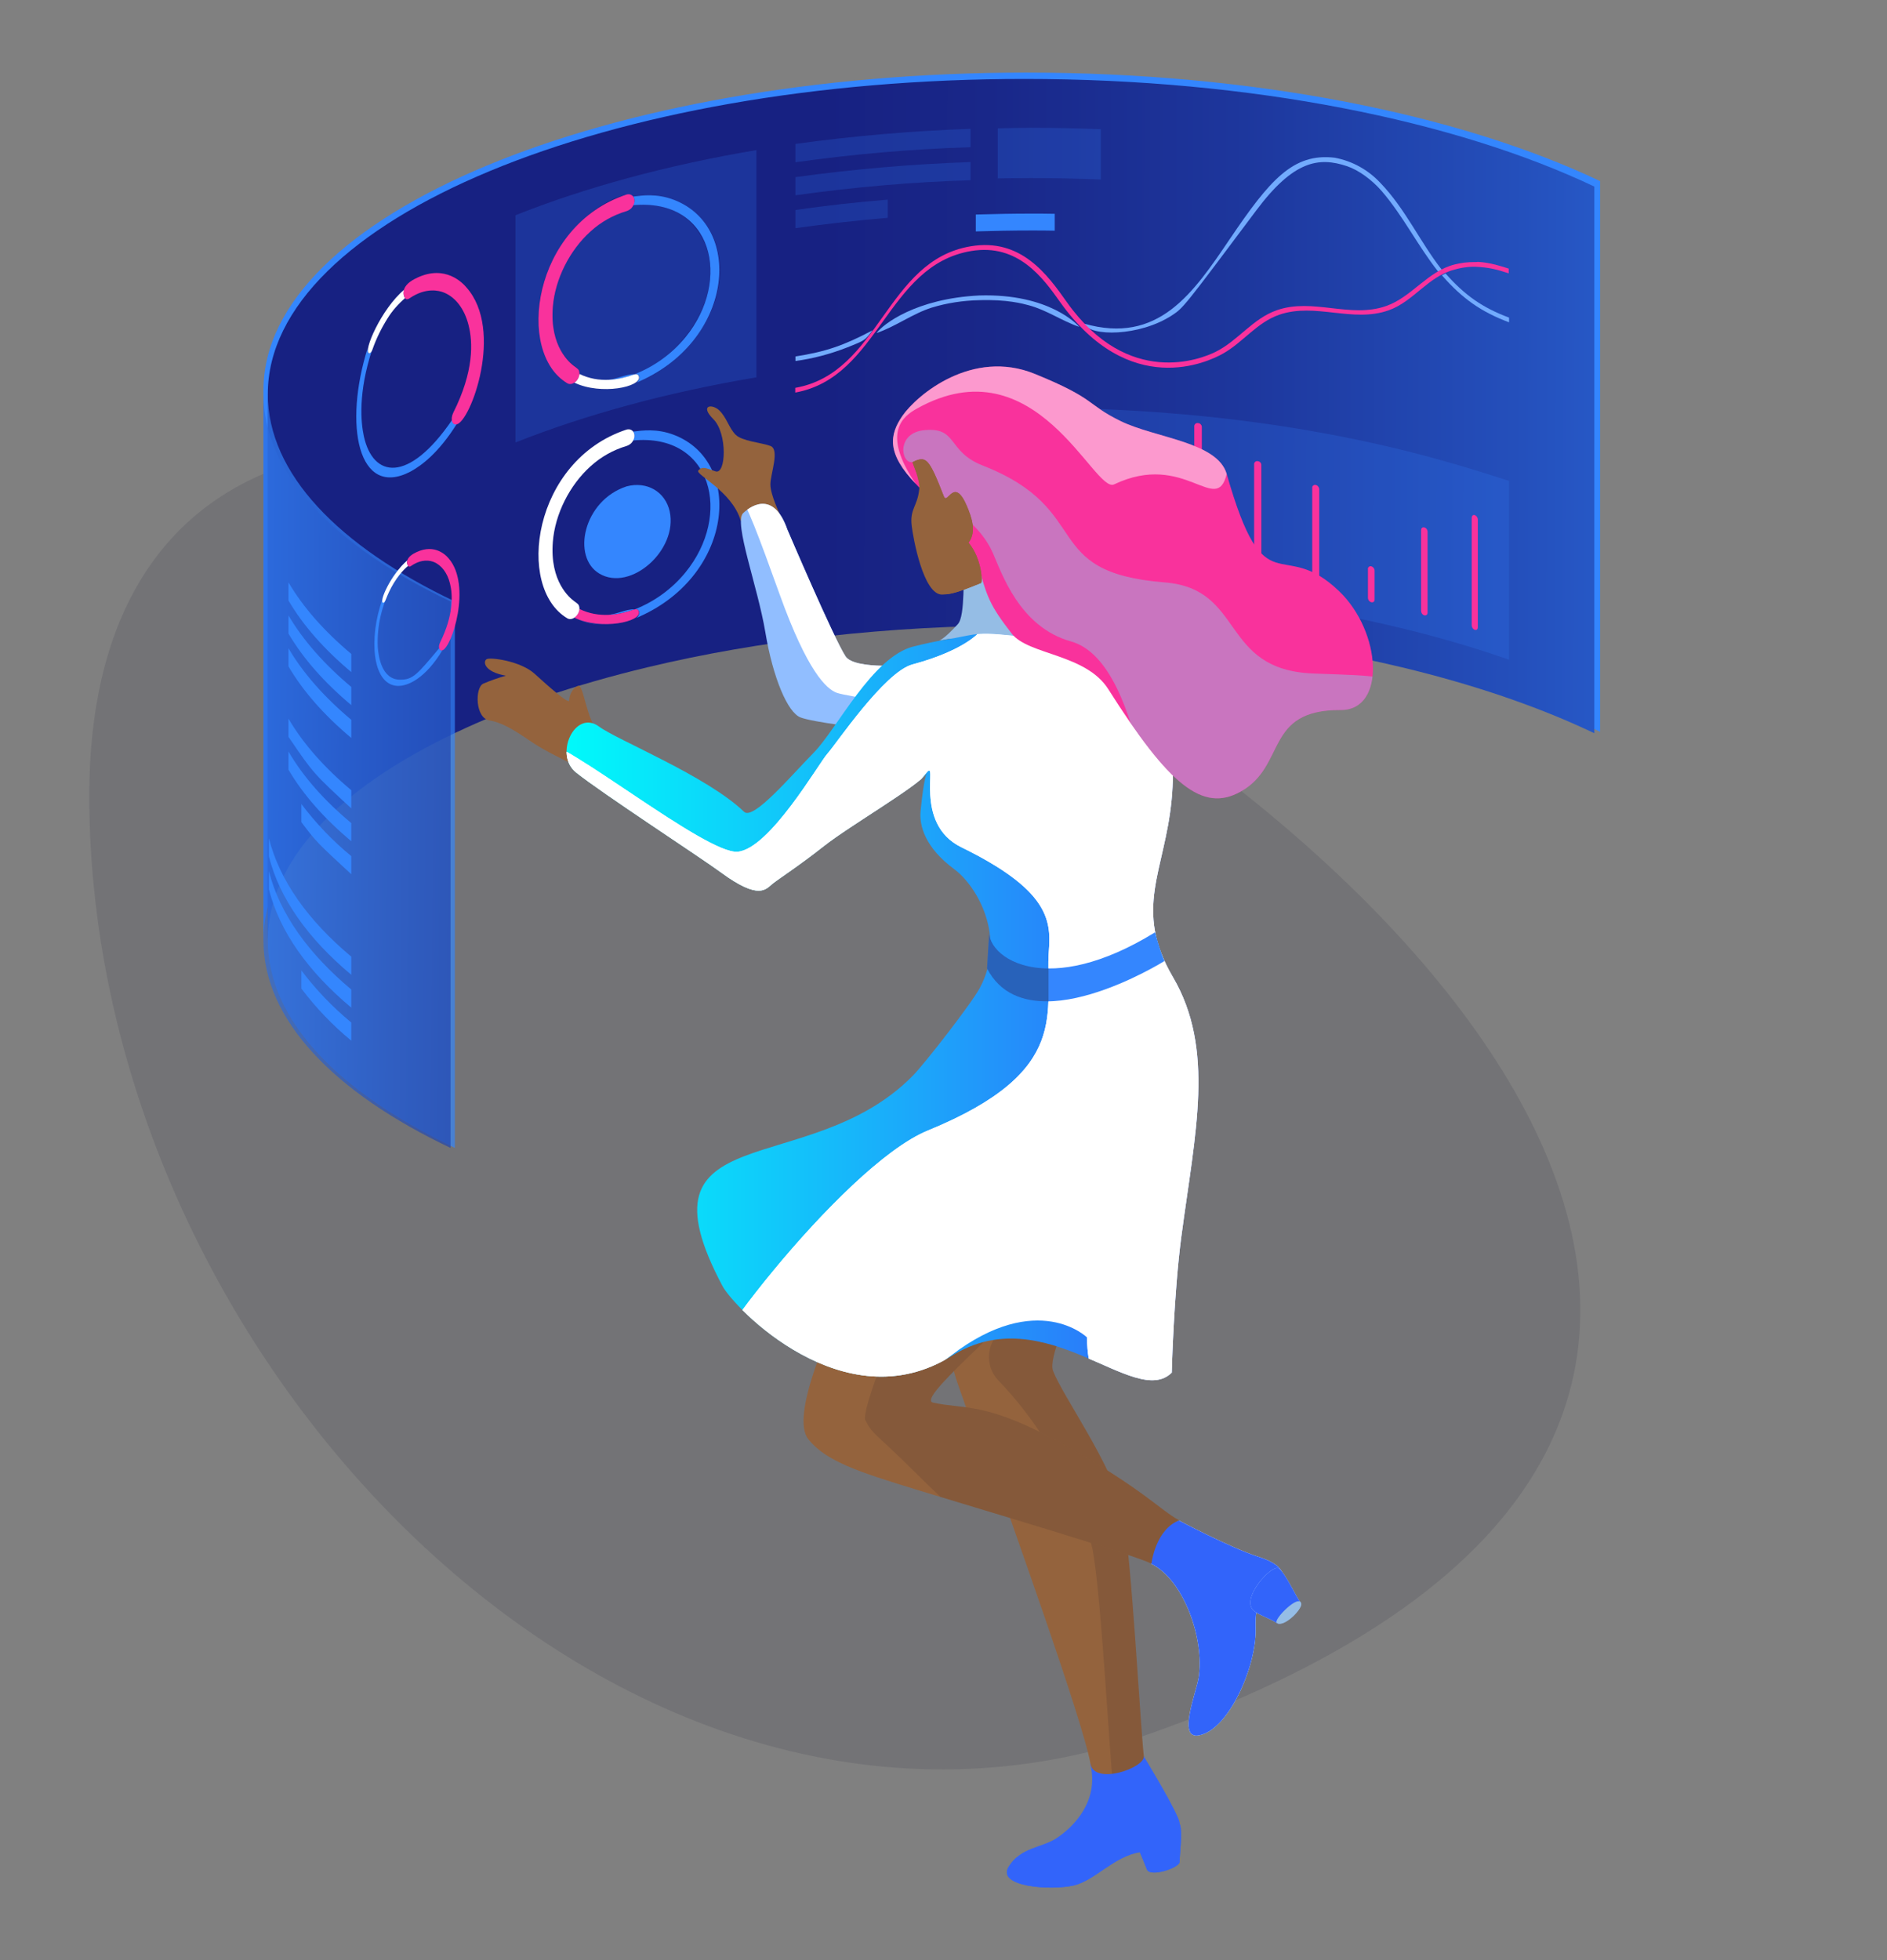 <?xml version="1.0" encoding="utf-8"?>
<!-- Generator: Adobe Illustrator 25.4.1, SVG Export Plug-In . SVG Version: 6.00 Build 0)  -->
<svg version="1.1" id="Layer_1" xmlns="http://www.w3.org/2000/svg" xmlns:xlink="http://www.w3.org/1999/xlink" x="0px" y="0px"
	 viewBox="0 0 1040 1080" style="enable-background:new 0 0 1040 1080;" xml:space="preserve">
<rect x="0" y="0" width="1040" height="1080" fill="#808080" stroke="none"/>
<style type="text/css">
	.st0{opacity:0.1;fill:#00001E;enable-background:new    ;}
	.st1{fill:none;}
	.st2{fill:#3486FE;}
	.st3{fill:url(#SVGID_1_);}
	.st4{opacity:0.67;fill:#3486FE;enable-background:new    ;}
	.st5{opacity:0.67;fill:url(#SVGID_00000021104512962847441340000017793286958901176755_);enable-background:new    ;}
	.st6{clip-path:url(#SVGID_00000065056286786716397260000009827107405128440225_);}
	.st7{opacity:0.2;fill:#3486FE;enable-background:new    ;}
	.st8{fill:#F9329C;}
	.st9{fill:#FFFFFF;}
	.st10{fill:#72ABFE;}
	.st11{clip-path:url(#SVGID_00000022537026879087416930000004494310245421324219_);}
	.st12{fill:#94633D;}
	.st13{fill:#3264FA;}
	.st14{clip-path:url(#SVGID_00000085943155694748577690000017424773975081441680_);}
	.st15{clip-path:url(#SVGID_00000165210764186490253710000013443046688840743589_);}
	.st16{fill:#F7FBFF;}
	.st17{clip-path:url(#SVGID_00000179628238964252347420000018309507443327949440_);}
	.st18{fill:#95BDE5;}
	.st19{opacity:0.1;clip-path:url(#SVGID_00000150068656167036092320000014526891451144921015_);enable-background:new    ;}
	.st20{fill:#00001E;}
	.st21{fill:#91BEFF;}
	.st22{clip-path:url(#SVGID_00000042697729481502955890000003007996713346617487_);}
	.st23{clip-path:url(#SVGID_00000016786833073503342810000015788872861999934896_);}
	.st24{fill:url(#SVGID_00000079485997013276580690000016843810750920154010_);}
	.st25{clip-path:url(#SVGID_00000182486181352043080410000012161936104630501774_);}
	.st26{fill:#172182;}
	.st27{clip-path:url(#SVGID_00000040553739674758059780000009049151461619304364_);}
	.st28{opacity:0.48;fill:#95BDE5;enable-background:new    ;}
	.st29{opacity:0.5;fill:#FFFFFF;enable-background:new    ;}
	.st30{clip-path:url(#SVGID_00000083057289320295111550000007422699710652212142_);}
	.st31{fill:#C2DBFF;}
	.st32{opacity:0.3;fill:#0D0E1D;enable-background:new    ;}
</style>
<g>
	<g id="Layer_1_00000018200843334361033670000001474470970726536093_">
		<path class="st0" d="M504.5,323.9C191.5,174.2,49.2,253.7,49.2,438.3c0,315.6,299.2,618.3,585.6,516.6
			C1094.9,791.4,789.7,460.4,504.5,323.9z"/>
		<path class="st1" d="M250.6,331.4L250.6,331.4z"/>
		<path class="st2" d="M565.5,40c-232.1,0-420.3,78.3-420.3,175v303.3c0-44.1,39.2-84.4,103.9-115.1c30.4-14.5,66.5-26.9,106.8-36.5
			c61.7-14.8,133.3-23.3,209.6-23.3s147.9,8.5,209.6,23.3c39.5,9.5,75,21.6,105.1,35.7l1.7,0.8V99.8l0,0
			C804.8,63.2,691.7,40,565.5,40z M249.1,330.1L249.1,330.1z"/>
		
			<linearGradient id="SVGID_1_" gradientUnits="userSpaceOnUse" x1="454.03" y1="800.859" x2="1098.44" y2="799.159" gradientTransform="matrix(1 0 0 -1 0 1082)">
			<stop  offset="0" style="stop-color:#172182"/>
			<stop  offset="0.14" style="stop-color:#192789"/>
			<stop  offset="0.35" style="stop-color:#1D369C"/>
			<stop  offset="0.59" style="stop-color:#244FBB"/>
			<stop  offset="0.87" style="stop-color:#2E72E6"/>
			<stop  offset="1" style="stop-color:#3486FE"/>
		</linearGradient>
		<path class="st3" d="M564.7,43.5c-230.4,0-417.1,77.7-417.1,173.6v301.1c0-43.8,38.9-83.8,103.1-114.3c30.2-14.4,66-26.6,106-36.2
			c61.2-14.7,132.2-23.1,208-23.1s146.8,8.4,208,23.1c39.2,9.4,74.4,21.4,104.3,35.5l1.7,0.8V102.8l0,0
			C802.2,66.5,689.9,43.5,564.7,43.5z M250.7,331.4L250.7,331.4z"/>
		<path class="st4" d="M147.6,217.1v301.1c0,43.8,38.9,83.7,103.1,114.3V331.4l0,0C186.5,300.9,147.6,260.9,147.6,217.1z"/>
		
			<linearGradient id="SVGID_00000171701306970139084020000001412051368052834739_" gradientUnits="userSpaceOnUse" x1="389.9" y1="655.516" x2="94.83" y2="658.066" gradientTransform="matrix(1 0 0 -1 0 1082)">
			<stop  offset="0" style="stop-color:#172182"/>
			<stop  offset="0.14" style="stop-color:#192789"/>
			<stop  offset="0.35" style="stop-color:#1D369C"/>
			<stop  offset="0.59" style="stop-color:#244FBB"/>
			<stop  offset="0.87" style="stop-color:#2E72E6"/>
			<stop  offset="1" style="stop-color:#3486FE"/>
		</linearGradient>
		<path style="opacity:0.67;fill:url(#SVGID_00000171701306970139084020000001412051368052834739_);enable-background:new    ;" d="
			M145.2,217.1v301.1c0,43.8,38.9,83.7,103.1,114.3V331.4l0,0C184.1,300.9,145.2,260.9,145.2,217.1z"/>
		<g>
			<g>
				<g>
					<defs>
						<path id="SVGID_00000150072473588997787910000008444608415404886957_" d="M145.6,237.4c0-102.3,189.2-185.3,422.6-185.3
							s422.6,82.9,422.6,185.3v300.4c0-102.3-189.2-185.2-422.6-185.2s-422.6,82.9-422.6,185.2V237.4z"/>
					</defs>
					<clipPath id="SVGID_00000121994063132319587680000004380143301429011076_">
						<use xlink:href="#SVGID_00000150072473588997787910000008444608415404886957_"  style="overflow:visible;"/>
					</clipPath>
					<g style="clip-path:url(#SVGID_00000121994063132319587680000004380143301429011076_);">
						<path class="st7" d="M318,202.7c1,0.8,1.5,2,1.4,3.3c33.9,16.6,82.5-31,70.2-68.9c-1.5-4.7-10.6-27.8-40.8-23.8
							c-0.7,1.3-2,2.3-3.5,2.8c-25.6,8.4-34.9,30.1-37.8,39C305.1,162.8,298.6,189.1,318,202.7z"/>
						<path class="st7" d="M284.1,243.8c38.5-15.3,83.4-27.6,132.8-35.9V82.7c-49.4,8.3-94.3,20.6-132.8,35.9V243.8z M307.4,138.4
							c13.5-23.3,37.7-34.4,41.6-30.1c43.3-5.9,63.3,40.2,33.9,78.3c-15.4,19.9-43.8,35.1-66.3,24.1c-0.4,0.3-0.8,0.5-1.2,0.6
							C306.8,213.6,283.3,180,307.4,138.4z"/>
						<path class="st7" d="M549.9,70.7v27.6c6.1-0.1,12.2-0.2,18.3-0.2c13,0,25.8,0.3,38.5,0.8V71.2c-12.7-0.5-25.5-0.8-38.5-0.8
							C562.1,70.5,556,70.5,549.9,70.7z"/>
						<path class="st2" d="M537.8,118.2v9.3c10-0.3,20.2-0.5,30.4-0.5c4.4,0,8.7,0,13.1,0.1v-9.3c-4.3-0.1-8.7-0.1-13.1-0.1
							C558,117.7,547.9,117.9,537.8,118.2z"/>
						<path class="st7" d="M544.8,224.8v98.6c7.7-0.2,15.5-0.3,23.4-0.3c99.6,0,191.2,15.1,263.5,40.4V265l0,0
							C791.7,252,698,221.8,544.8,224.8z M628.5,311.9c-0.1,1.1-1.1,1.9-2.2,1.8l0,0c-1.1,0-2.1-1-2.2-2.1v-72.5
							c0.2-2.2,3-2.2,4-0.8c0.2,0.3,0.3,0.7,0.4,1.1L628.5,311.9z M662.4,314.8c0,1-0.9,1.8-1.8,1.7c-0.1,0-0.1,0-0.2,0
							c-1.1-0.1-2.1-1-2.1-2.2v-79.6c0.4-2.6,3.3-1.8,4-0.5c0.1,0.3,0.2,0.7,0.2,1L662.4,314.8z M695.3,318.9c0,0.9-0.8,1.7-1.7,1.7
							c-0.1,0-0.2,0-0.3,0l0,0c-1.1-0.2-1.9-1.1-2-2.2v-62.6c0.2-2.2,2.5-1.9,3.5-0.9c0.4,0.4,0.6,0.9,0.6,1.5L695.3,318.9z
							 M727,324.1c0,0.9-0.6,1.6-1.5,1.6c-0.1,0-0.3,0-0.4,0c-1.1-0.2-2-1.2-2-2.3v-54.6c0.2-2.2,2.4-1.9,3.3-0.8
							c0.4,0.4,0.6,0.9,0.6,1.5L727,324.1z M757.5,330.3c0.1,0.8-0.6,1.5-1.4,1.6c-0.2,0-0.3,0-0.5,0c-1.1-0.3-1.8-1.3-1.9-2.4
							v-15.9c0.1-1.8,2-2,3.1-0.8c0.4,0.5,0.7,1,0.7,1.7V330.3z M786.7,337.5c-0.2,1.7-1.4,1.6-1.8,1.5c-1.1-0.3-1.8-1.3-1.8-2.4
							v-44.5c0.2-2.2,2.2-1.7,3-0.6c0.3,0.4,0.5,1,0.5,1.5L786.7,337.5z M814.5,345.8c-0.2,1.9-1.6,1.4-1.7,1.4l0,0
							c-1-0.4-1.7-1.4-1.7-2.5v-59.4c0.2-2,1.8-1.7,2.7-0.8c0.5,0.5,0.7,1.2,0.8,1.9V345.8z"/>
						<path class="st2" d="M338.4,343.6l0.4,0L338.4,343.6z"/>
						<path class="st2" d="M316.6,340.4c6.6,3.3,13.2,4.3,21.8,3.2C329.8,344.6,323.3,343.6,316.6,340.4z"/>
						<polygon class="st2" points="316.5,340.4 316.6,340.4 316.5,340.4 						"/>
						<path class="st2" d="M371.4,239.6c-9.4-3.6-17.5-2.4-22.4-1.8c0.6,1.1,1.1,2.5-0.1,4.9c43.7-4.2,54.8,41.1,28.8,72.8
							c-7.4,9-16.9,15.9-27.7,20.2h0.4c2.5,0.1,2.2,2.8,1.1,4.1c-0.4,0.4-0.8,0.7-1.3,0.9C404.2,318.4,410.5,254.5,371.4,239.6z"/>
						<path class="st2" d="M349.9,335.7c-5.4-0.1-10.2,3-15.6,3.1C339.7,338.7,344.9,337.6,349.9,335.7z"/>
						<path class="st2" d="M350,340.7L350,340.7z"/>
						<path class="st2" d="M350,340.7c-1.7,0.6-3,1-4.7,1.5C346.9,341.7,348.3,341.3,350,340.7z"/>
						<path class="st8" d="M349.3,335.9c-7.7,2.8-19.1,5-30-0.4c-0.2,1.9-1.2,3.7-2.8,4.8c14.6,7.1,37.4,2.4,35.6-3.4
							C352,336.4,351.4,335.2,349.3,335.9z"/>
						<path class="st9" d="M345.3,236.7L345.3,236.7c-51.8,17.1-61.2,87.1-32.6,104c3.1,1.8,7.5-2.7,6.5-6.6
							c-0.3-1.1-0.5-1.2-2.8-2.9s-13.5-10.7-11.7-32.7c1.2-15.2,9.2-31.2,20.8-41.6c5.7-5.2,12.5-9,19.9-11.2
							c0.9-0.3,1.7-0.8,2.4-1.4C351.5,240.4,349.2,235.6,345.3,236.7z"/>
						<polygon class="st2" points="316.5,210.8 316.6,210.8 316.5,210.8 						"/>
						<path class="st2" d="M316.6,210.8c6.6,3.3,13.2,4.3,21.8,3.3C329.8,215.1,323.3,214.1,316.6,210.8z"/>
						<path class="st2" d="M339,214h0.2H339z"/>
						<path class="st2" d="M349.9,206.2c-5.4-0.1-10.2,3-15.6,3.1C339.7,209.2,344.9,208.1,349.9,206.2z"/>
						<path class="st2" d="M371.4,110.1c-9.4-3.6-17.5-2.4-22.4-1.8c0.6,1.1,1.1,2.5-0.1,4.8c43.7-4.2,54.8,41.1,28.8,72.8
							c-7.4,9-16.9,15.9-27.7,20.2c0.1,0,0.3,0,0.4,0c2.5,0.1,2.2,2.8,1.1,4.1c-0.4,0.4-0.8,0.7-1.3,0.9
							C404.2,188.9,410.5,125,371.4,110.1z"/>
						<path class="st2" d="M350,211.2L350,211.2z"/>
						<path class="st2" d="M340.3,213.8L340.3,213.8z"/>
						<path class="st2" d="M339.6,213.9h0.2H339.6z"/>
						<path class="st2" d="M350,211.2c-1.7,0.6-3,1-4.7,1.5C346.9,212.2,348.3,211.8,350,211.2z"/>
						<path class="st9" d="M349.3,206.4c-7.7,2.8-19.1,5-30-0.4c-0.2,1.9-1.2,3.7-2.8,4.8c14.6,7.1,37.4,2.4,35.6-3.4
							C352,206.9,351.4,205.7,349.3,206.4z"/>
						<path class="st8" d="M345.3,107.2c-51.8,17.1-61.2,87.1-32.6,104c3.1,1.8,7.5-2.7,6.5-6.6c-0.3-1.1-0.5-1.2-2.8-2.9
							s-13.5-10.7-11.7-32.6c1.2-15.2,9.2-31.2,20.8-41.6c5.7-5.2,12.5-9,19.9-11.2c0.9-0.3,1.7-0.8,2.4-1.4
							C351.5,110.9,349.2,106.1,345.3,107.2z"/>
						<path class="st2" d="M211.3,179.1c-0.2,0.3-0.4,0.7-0.6,1.1C210.9,179.8,211.1,179.5,211.3,179.1z"/>
						<path class="st2" d="M210.7,180.2c-0.1,0.2-0.3,0.5-0.4,0.7L210.7,180.2z"/>
						<path class="st2" d="M210,181.5c-0.2,0.4-0.4,0.9-0.6,1.3C209.5,182.4,209.7,181.9,210,181.5z"/>
						<path class="st2" d="M210.3,180.9l-0.3,0.6L210.3,180.9z"/>
						<path class="st2" d="M211.5,178.8c-0.1,0.1-0.1,0.2-0.2,0.4C211.3,179,211.4,178.9,211.5,178.8z"/>
						<path class="st2" d="M212.9,176.4l-0.2,0.3L212.9,176.4z"/>
						<path class="st2" d="M212.4,177.2c-0.3,0.5-0.6,1-0.9,1.6C211.7,178.2,212,177.8,212.4,177.2z"/>
						<path class="st2" d="M221.3,160.9c-3.2,3-6.1,6.3-8.5,10C215.2,167.2,218.1,163.9,221.3,160.9z"/>
						<path class="st2" d="M206.8,188.4c-0.1,0.4-0.3,0.7-0.4,1.1L206.8,188.4z"/>
						<path class="st2" d="M206.4,189.5c-0.3,0.7-0.6,1.4-0.8,2.2C205.8,190.9,206.1,190.2,206.4,189.5z"/>
						<path class="st2" d="M207.3,187.2c-0.2,0.4-0.3,0.8-0.5,1.2C207,188,207.1,187.6,207.3,187.2z"/>
						<path class="st2" d="M249.1,231.5c-24,35-43.6,31.9-48.6,8.7c-1.6-7.5-3.2-23.7,4.6-47.6c-0.8,2.1-1.9,2.5-2.4,1.4
							c-0.3-0.9-0.2-1.8,0.1-2.7c-13.7,42.9-5.4,83.7,23.5,68.5c6.1-3.3,15.5-10.4,25.3-26C250.6,233.9,249.6,233.6,249.1,231.5z"/>
						<path class="st2" d="M208.3,184.9c-0.2,0.5-0.5,1.1-0.7,1.6L208.3,184.9z"/>
						<path class="st2" d="M207.6,186.5l-0.3,0.7C207.4,186.9,207.5,186.7,207.6,186.5z"/>
						<path class="st2" d="M209.2,183c-0.3,0.6-0.5,1.1-0.8,1.7C208.7,184.1,209,183.5,209.2,183z"/>
						<path class="st2" d="M208.4,184.7c0,0.1-0.1,0.1-0.1,0.2C208.3,184.8,208.4,184.7,208.4,184.7z"/>
						<path class="st2" d="M209.3,182.8l-0.1,0.2L209.3,182.8z"/>
						<path class="st9" d="M222.8,159.6L222.8,159.6c-12.8,10.7-22.8,34.3-19.4,35c0.1,0,1.1,0.2,1.9-2.1c2.1-6,4.9-11.7,8.3-17.1
							c2.6-4.2,5.9-7.9,9.7-11.2C222.2,163,222.4,161,222.8,159.6z"/>
						<path class="st8" d="M227.3,154.4L227.3,154.4c-7.7,4.7-4.4,10.4-3.2,10.5c0.6,0,1.2-0.2,1.7-0.6c9-6.1,16.2-4.2,18.9-3.1
							c6.4,2.6,11.3,9.1,13.5,17.8c2.5,9.6,3,25.7-8.3,48.2c-1.8,3.6-0.9,7.2,1.8,6.6c7.6-1.5,26.3-51.8,5.4-75.4
							C253.5,154.1,243.1,145.3,227.3,154.4z"/>
						<path class="st2" d="M224.6,308.7c-1.6,1.4-3.1,2.9-4.4,4.5C221.8,311.8,223.9,311,224.6,308.7z"/>
						<path class="st2" d="M219.4,314c-2,2.6-3.8,5.3-5.3,8.2c0,0.1-3,6-3.5,8.3c2.2-6.3,5.4-12.1,9.5-17.3
							C219.9,313.5,219.7,313.7,219.4,314z"/>
						<path class="st2" d="M216.1,322.8c0.1-0.3,0.3-0.5,0.5-0.8C216.4,322.3,216.3,322.5,216.1,322.8z"/>
						<path class="st2" d="M219.3,317.8L219.3,317.8l-0.1,0.1L219.3,317.8z"/>
						<path class="st2" d="M219.4,317.6L219.4,317.6L219.4,317.6z"/>
						<path class="st2" d="M242.1,357.1c-12.4,14.8-14.6,17.5-21.8,17.4c-9.9-0.2-11.7-12.6-12.1-18c-0.5-11.8,2.3-23.4,7.9-33.8
							c-1.3,2.3-2.4,4.7-3.4,7.1c-1.5,4-2.1,1.3-2.1,1.2c0-0.2,0-0.4,0.1-0.6c-7.5,21-5.7,46.3,7.9,47.5c6.1,0.5,16-4.3,25.2-19.6
							C243.1,358.5,242.5,358.4,242.1,357.1z"/>
						<path class="st2" d="M217.5,320.5c0.5-0.8,1.1-1.7,1.7-2.5C218.6,318.8,218,319.6,217.5,320.5z"/>
						<path class="st2" d="M216.6,322c0.3-0.5,0.6-1,0.9-1.5C217.2,321,216.9,321.5,216.6,322z"/>
						<path class="st9" d="M224.6,308.7c-9.2,7.8-16,23.2-13.4,23.4c0.7,0,1.1-0.9,1.6-2.2c1.7-4.4,5.5-12.5,12.1-18.1
							C224.3,310.9,224.2,309.7,224.6,308.7z"/>
						<path class="st8" d="M227.7,305.2c-5.3,3.2-3,7-2.2,7c0.4,0,0.8-0.1,1.1-0.4c5.9-4,10.4-3,12.6-2.1c4.1,1.7,7.4,6,8.8,11.8
							c1.6,6.4,2,17.3-5.4,32.4c-1.4,2.8-0.3,4.8,1,4.5c5.4-1.1,16.5-35.9,3.7-50.7C245,304.9,238.2,299.1,227.7,305.2z"/>
						<path class="st8" d="M812.8,283.8L812.8,283.8c-1-0.2-1.6,0.3-1.7,1.4v59.4c0.2,2.3,2.3,3.1,3.1,2.1c0.2-0.3,0.3-0.6,0.3-1
							v-59.5C814.5,285.2,813.8,284.2,812.8,283.8z"/>
						<path class="st8" d="M785,290.6c-1.1-0.2-1.7,0.3-1.8,1.5v44.5c0.2,2.5,2.5,3,3.3,2c0.2-0.3,0.3-0.6,0.3-1v-44.5
							C786.8,291.9,786.1,290.9,785,290.6z"/>
						<path class="st8" d="M755.7,312c-0.8-0.2-1.6,0.3-1.8,1.1c0,0.2-0.1,0.3,0,0.5v15.9c0.1,2,2.3,3,3.3,2
							c0.3-0.3,0.4-0.7,0.4-1.1v-15.9C757.6,313.3,756.8,312.3,755.7,312z"/>
						<path class="st8" d="M725.1,267.2c-0.8-0.2-1.7,0.3-1.9,1.2c0,0.1,0,0.3,0,0.4v54.6c0.2,2.5,2.8,2.8,3.6,1.7
							c0.2-0.3,0.3-0.6,0.3-1v-54.6C727,268.4,726.2,267.4,725.1,267.2z"/>
						<path class="st8" d="M693.2,254.1c-0.9-0.2-1.8,0.4-2,1.4c0,0.1,0,0.2,0,0.3v62.6c0,1.2,1,2.2,2.2,2.2c0.6,0,1.1-0.2,1.5-0.6
							c0.2-0.3,0.3-0.6,0.3-1v-62.6C695.3,255.2,694.4,254.2,693.2,254.1z"/>
						<path class="st8" d="M660.3,233.1c-1-0.2-1.9,0.5-2.1,1.5c0,0.1,0,0.2,0,0.3v79.6c0,1.2,1,2.2,2.3,2.2c0.7,0,1.3-0.3,1.7-0.9
							c0.1-0.3,0.2-0.6,0.2-0.9v-79.6C662.4,234.1,661.4,233.1,660.3,233.1z"/>
						<path class="st8" d="M626.3,237.4c-1.9,0.1-2.1,1.4-2.1,1.8v72.5c0.1,1.2,1.2,2.2,2.4,2.1c0.6-0.1,1.2-0.4,1.6-0.9
							c0.1-0.3,0.2-0.6,0.3-0.9v-72.5C628.4,238.3,627.5,237.4,626.3,237.4z"/>
						<path class="st10" d="M438.4,198.9c9.8-1.3,19.4-3.9,28.6-7.5c9.8-3.9,9.8-3.9,13.9-9.4c-15.9,8.4-25.8,11.8-42.5,14.4
							L438.4,198.9z"/>
						<path class="st10" d="M796.7,150.7c-0.7,0.4-1.2,0.6-2,1c11.4,13,21.8,20.2,37,25.9V175C817.2,169.6,807.4,162.8,796.7,150.7z
							"/>
						<path class="st10" d="M539.7,162.8c-34.8,1.7-53,15.8-56.6,20.7c10.6-3.6,19.7-10.6,30.4-14c8.5-2.6,17.3-3.9,26.2-4.1
							c15.2-0.5,24,1.9,27.3,2.8c9.8,2.6,18.2,8.6,27.8,11.9C594.2,179.3,578.5,161.6,539.7,162.8z"/>
						<path class="st10" d="M760.8,100.8c-6.7-7.2-15.5-12.1-25.2-13.9c-23-2.7-35.8,12.3-57.8,44.8c-20.3,30-39.4,58.3-80.4,46.6
							c3.2,7.2,30.6,7.2,48.6-4.6c6.2-4.1,6.2-4.1,46.4-57.8c20.5-27.4,34.4-29.6,50.1-24.3c6.2,2.1,13.6,7.4,19.1,13.8
							c11.8,13.7,19.8,30.1,31,44.2c0.6-0.3,1.4-0.7,2-1C782.5,133.1,774.5,115,760.8,100.8z"/>
						<path class="st8" d="M812.4,144.4c-3.6,0-7.1,0.4-10.6,1.3c-15,3.7-23.6,17.9-37.8,22.9c-19.8,7-40.3-4.6-60.2,2.3
							c-13.4,4.6-21.5,16.9-33.9,23c-7.7,3.8-48,20.3-81.9-27.4c-10.6-15-25.2-35.5-53-30.8c-46.9,7.8-50.1,69.8-96.7,78v2.6
							c46.5-8.4,50.1-70.2,97-78c25.9-4.3,39.7,15.1,48.8,27.9c38.4,54,81.7,33.3,90,28.6c11-6.2,18.7-17.2,31-21.4
							c19.8-6.8,40.4,4.6,60.2-2.4c13.7-4.8,21.8-18.7,36.2-22.4c1.1-0.3,2.5-0.7,3.6-0.9c2.7-0.5,5.5-0.8,8.2-0.7
							c7,0.3,11.6,1.4,18.2,3.6v-2.6l0,0c-3.4-1.1-10.3-3.4-16.9-3.7C814.1,144.4,813.1,144.4,812.4,144.4z"/>
						<path class="st2" d="M345.3,268c-23.8,7.8-30.4,39-14.9,48.1c17.2,10.1,43.3-13,38.7-34.3C366.7,270.9,356.5,265,345.3,268z"
							/>
						<path class="st7" d="M438.4,89.4c32-4.5,64.2-7.3,96.5-8.3V71c-32.3,1.1-64.5,3.9-96.5,8.3L438.4,89.4z"/>
						<path class="st7" d="M438.4,107.6c32-4.5,64.2-7.3,96.5-8.3v-10l0,0c-32.3,1.1-64.5,3.9-96.5,8.3L438.4,107.6z"/>
						<path class="st7" d="M438.4,125.7c16.5-2.3,33.5-4.2,50.9-5.7v-10c-17.3,1.4-34.3,3.3-50.9,5.7V125.7z"/>
					</g>
				</g>
			</g>
			<g>
				<g>
					<defs>
						<path id="SVGID_00000026885013810221548460000001880597617848525716_" d="M990.8,237.4v300.4c0,102.3-189.2,185.3-422.6,185.3
							s-422.6-82.9-422.6-185.3V237.4c0,102.3,189.2,185.3,422.6,185.3S990.8,339.7,990.8,237.4z"/>
					</defs>
					<clipPath id="SVGID_00000155847382449787078180000002221205068900695738_">
						<use xlink:href="#SVGID_00000026885013810221548460000001880597617848525716_"  style="overflow:visible;"/>
					</clipPath>
					<g style="clip-path:url(#SVGID_00000155847382449787078180000002221205068900695738_);">
						<path class="st2" d="M159,320.9v10c8.1,13.8,19.8,27,34.6,39.4v-10C178.8,347.9,167.1,334.7,159,320.9z"/>
						<path class="st2" d="M159,339.1v10c8.1,13.8,19.8,27,34.6,39.4v-10C178.8,366.1,167.1,352.9,159,339.1z"/>
						<path class="st2" d="M159,357.2v10c8.1,13.8,19.8,27,34.6,39.4v-10C178.8,384.2,167.1,371,159,357.2z"/>
						<path class="st2" d="M159,396v10c13.5,19.9,13.9,20.3,34.6,39.4v-10C178.8,423,167.1,409.8,159,396z"/>
						<path class="st2" d="M159,414.1v10c8.1,13.8,19.8,27,34.6,39.4v-10C178.8,441.2,167.1,428,159,414.1z"/>
						<path class="st2" d="M166.1,443v10c8.2,10.9,8.6,11.2,27.5,28.7v-10C183.3,463.3,174.1,453.6,166.1,443z"/>
						<path class="st2" d="M148.2,461.9v10c5.9,23.3,21.6,45.3,45.4,65.2v-10C169.8,507.2,154.1,485.2,148.2,461.9z"/>
						<path class="st2" d="M148.2,480v10c5.9,23.3,21.6,45.3,45.4,65.2v-10C169.8,525.3,154.1,503.3,148.2,480z"/>
						<path class="st2" d="M166.1,534.7L166.1,534.7v10c8,10.6,17.3,20.3,27.5,28.7v-10C183.3,554.9,174.1,545.3,166.1,534.7z"/>
					</g>
				</g>
			</g>
		</g>
		<path class="st12" d="M424.6,245.7c-5.3-1.9-15.6-2.6-19.2-6.2s-4.9-9.4-8.9-13.3s-11.1-3-3.3,4.8s7,30.8,1.1,28.7
			s-7.3-2.7-9.4-0.5s18.5,11.2,23.4,27.8l21.6-3.5c0,0-5.3-10.8-5.3-16.6S429.9,247.7,424.6,245.7z"/>
		<path class="st12" d="M318.6,377.9c-3.1,1.1-5,5.5-4.9,8s-11.4-7.7-19.1-14.7s-24.4-9.2-26.4-8s-1.7,6.9,10.6,9.1
			c-4.3,1.2-8.5,2.7-12.5,4.4c-4.6,2.2-4.5,19.1,3.6,20.3s17.6,8.1,24,12.4s19.5,10.6,19.5,10.6l16.6-16.3
			C323,396.3,321.7,376.8,318.6,377.9z"/>
		<path class="st13" d="M650.4,1005.5c0-0.1-0.1-0.2-0.2-0.3c-0.2-1.4-0.6-2.7-1.2-4c-4.2-9.8-18.7-33.5-18.7-33.5l-29.4,4.2
			c5.1,20.8-9.6,34.8-18.1,40.6s-20.1,5-26.9,16.1s23.7,13.2,36.1,10.2c11.7-2.9,21.7-15.8,36.2-18.3c1.2,2.9,2.9,6.8,3.9,9.5
			c1.7,4.6,18.1-0.9,18-4.1C650.2,1021.5,651.7,1009.8,650.4,1005.5z"/>
		<g>
			<defs>
				<path id="SVGID_00000166645815692748878100000000719470963348410753_" d="M650.4,1005.5c0-0.1-0.1-0.2-0.2-0.3
					c-0.2-1.4-0.6-2.7-1.2-4c-4.2-9.8-18.7-33.5-18.7-33.5l-29.4,4.2c5.1,20.8-9.6,34.8-18.1,40.6s-20.1,5-26.9,16.1
					s23.7,13.2,36.1,10.2c11.7-2.9,21.7-15.8,36.2-18.3c1.2,2.9,2.9,6.8,3.9,9.5c1.7,4.6,18.1-0.9,18-4.1
					C650.2,1021.5,651.7,1009.8,650.4,1005.5z"/>
			</defs>
			<clipPath id="SVGID_00000013900791866559532560000012841922456538463385_">
				<use xlink:href="#SVGID_00000166645815692748878100000000719470963348410753_"  style="overflow:visible;"/>
			</clipPath>
			<g style="clip-path:url(#SVGID_00000013900791866559532560000012841922456538463385_);">
				<path class="st13" d="M612.8,975.1c0,32.2-19.3,44.1-28.6,47.5s-35.5,0-35.5,0l6.5,39.4l130-22L638,946.9L612.8,975.1z"/>
			</g>
		</g>
		<path class="st12" d="M539.8,652.4c-23.1,91.8-16.2,97.1-9.1,118.1c8.4,25,23,55.8,24,59.9s42.1,117.4,46.3,141.4
			c2.1,12.1,30.1,2.3,29.4-4.2c-2.1-19.5-6.7-108.4-11.5-133.7s-33.1-64.4-38.5-78.5s44-97,51.7-112.5
			c19.6-39.4-14.4-55.3-32.3-94.3S552.2,603.2,539.8,652.4z"/>
		<g>
			<defs>
				<path id="SVGID_00000018222733716331548080000005982272783519385489_" d="M539.8,652.4c-23.1,91.8-16.2,97.1-9.1,118.1
					c8.4,25,23,55.8,24,59.9s42.1,117.4,46.3,141.4c2.1,12.1,30.1,2.3,29.4-4.2c-2.1-19.5-6.7-108.4-11.5-133.7
					s-33.1-64.4-38.5-78.5s44-97,51.7-112.5c19.6-39.4-14.4-55.3-32.3-94.3S552.2,603.2,539.8,652.4z"/>
			</defs>
			<clipPath id="SVGID_00000115477594616393658720000013533705476958884784_">
				<use xlink:href="#SVGID_00000018222733716331548080000005982272783519385489_"  style="overflow:visible;"/>
			</clipPath>
			<g style="clip-path:url(#SVGID_00000115477594616393658720000013533705476958884784_);">
				<path class="st0" d="M703,652.7c-7.1-21-43.6-37.3-63.3,2.1c-6.7,13.4-72.3,50.3-92,83.2c-4.3,7.3-3.3,16.6,2.6,22.7
					c29.6,30.6,47.6,70.6,52,93.9c4.7,25.3,9.3,114.2,11.5,133.7c0.7,6.5,77.9,12.1,75.8,0C685.5,964.1,711.4,677.7,703,652.7z"/>
			</g>
		</g>
		<path class="st16" d="M634.4,861.6c17.9,8.6,29.6,41.5,26.2,62.8c-1.3,8.2-11.7,33.7-0.1,31.8c16.5-2.6,31.8-37.8,31.5-58
			c-0.1-12.8-0.3-9.3,8.7-18.1c9.7-9.4,9.4-17.1-7-22.3c-15.7-5-44.1-20.1-44.1-20.1l-17.6,6.7L634.4,861.6z"/>
		<g>
			<defs>
				<path id="SVGID_00000142157434192491965840000017295104261809167027_" d="M634.4,861.6c17.9,8.6,29.6,41.5,26.2,62.8
					c-1.3,8.2-11.7,33.7-0.1,31.8c16.5-2.6,31.8-37.8,31.5-58c-0.1-12.8-0.3-9.3,8.7-18.1c9.7-9.4,9.4-17.1-7-22.3
					c-15.7-5-44.1-20.1-44.1-20.1l-17.6,6.7L634.4,861.6z"/>
			</defs>
			<clipPath id="SVGID_00000087394201303765019070000015031066153835181215_">
				<use xlink:href="#SVGID_00000142157434192491965840000017295104261809167027_"  style="overflow:visible;"/>
			</clipPath>
			<g style="clip-path:url(#SVGID_00000087394201303765019070000015031066153835181215_);">
				<path class="st18" d="M683.8,892.1c-4.7,9.8-11.8,38.3-22.6,53.3c-13.2,18.3,18.3,20.5,20.6,23.4s10.5-12.8,10.5-12.8l25.3-62.4
					L691.3,876C687.2,882.6,685.3,889,683.8,892.1z"/>
				<path class="st13" d="M723.8,843.3c-15.7-5-83.7-14.1-83.7-14.1l-17.6,6.7l2.3,25.7c17.1,0,38.5,51.7,13.3,77
					c-17,17-9.1,50.8,51.6,50.8C692.9,998,731.2,845.7,723.8,843.3z"/>
			</g>
		</g>
		<path class="st12" d="M649.8,570c40.1,59-153.2,198.8-135.6,202.8s29-1,72.5,23.4s52.5,35.7,63.2,41.5
			c-13.2,5.1-15.3,23.9-15.3,23.9c-7.8-4.5-99.2-31.5-130.1-41s-49.3-15.4-59-27.6c-20-25.2,80.4-189.7,80.4-189.7L649.8,570z"/>
		<g>
			<defs>
				<path id="SVGID_00000150073925458773211540000014139548286913387650_" d="M649.8,570c40.1,59-153.2,198.8-135.6,202.8
					s29-1,72.5,23.4s52.5,35.7,63.2,41.5c-13.2,5.1-15.3,23.9-15.3,23.9c-7.8-4.5-99.2-31.5-130.1-41s-49.3-15.4-59-27.6
					c-20-25.2,80.4-189.7,80.4-189.7L649.8,570z"/>
			</defs>
			<clipPath id="SVGID_00000106110992807356018500000013356094134725100983_">
				<use xlink:href="#SVGID_00000150073925458773211540000014139548286913387650_"  style="overflow:visible;"/>
			</clipPath>
			<g style="opacity:0.1;clip-path:url(#SVGID_00000106110992807356018500000013356094134725100983_);enable-background:new    ;">
				<path class="st20" d="M602,542.2c27.4,93.2-44.6,155.2-53.8,165.6s-10,8.8-20.5,12.2s-28.3,3.7-31.2,6.8s-22,50.9-19.6,55.7
					c4.1,8.1,5.6,7,27,28.3c31.4,31.4,156.6,145.3,156.6,145.3l56.6-45.1l20.3-287.3l-82.2-116.6L602,542.2z"/>
			</g>
		</g>
		<path class="st21" d="M433.9,291.7c-7.1-20.4-18.9-14.1-24.3-9s8,40.4,12.2,65.6s12.3,44.3,19.4,47s35.3,5.9,35.3,5.9l26.5-35
			c0,0-31.9,3.2-37-4.6C459.5,351.7,433.9,291.7,433.9,291.7z"/>
		<g>
			<defs>
				<path id="SVGID_00000154421366259010724180000016506895786136939953_" d="M433.9,291.7c-7.1-20.4-18.9-14.1-24.3-9
					s8,40.4,12.2,65.6s12.3,44.3,19.4,47s35.3,5.9,35.3,5.9l26.5-35c0,0-31.9,3.2-37-4.6C459.5,351.7,433.9,291.7,433.9,291.7z"/>
			</defs>
			<clipPath id="SVGID_00000068651370951261205530000012830564019274386878_">
				<use xlink:href="#SVGID_00000154421366259010724180000016506895786136939953_"  style="overflow:visible;"/>
			</clipPath>
			<g style="clip-path:url(#SVGID_00000068651370951261205530000012830564019274386878_);">
				<path class="st9" d="M362.5,284.6l43.4-15.1c6.1,9.3,12.1,25.5,23.8,58c15.3,42.6,25.8,52.1,31.4,54.2s52.1,8.7,52.1,8.7
					l64.1,16.2L500,171.7L362.5,284.6z"/>
			</g>
		</g>
		<path class="st18" d="M517.4,353c0,0,2.4-0.2,10.5-9.1c4.3-4.8,2.5-26.6,4.2-37.2s23.2-19.6,27.8-11.3s17.5,38,25.5,39.4
			s12.8,2.7,15.8,25.5c2.6,19.3-20.2,28.4-32.1,15.2S534.7,353.3,523,352L517.4,353z"/>
		<g>
			<defs>
				<path id="SVGID_00000140694399539238726460000017693335187486289069_" d="M517.4,353c0,0,2.4-0.2,10.5-9.1
					c4.3-4.8,2.5-26.6,4.2-37.2s23.2-19.6,27.8-11.3s17.5,38,25.5,39.4s12.8,2.7,15.8,25.5c2.6,19.3-20.2,28.4-32.1,15.2
					S534.7,353.3,523,352L517.4,353z"/>
			</defs>
			<clipPath id="SVGID_00000041986935704989707090000016285830328423458188_">
				<use xlink:href="#SVGID_00000140694399539238726460000017693335187486289069_"  style="overflow:visible;"/>
			</clipPath>
			<g style="clip-path:url(#SVGID_00000041986935704989707090000016285830328423458188_);">
				<path class="st18" d="M551.6,285.7l-14.9-3l-14.7,13l14.2,16.2c8.3,13.3,7.8,45.8-6.9,49.4c-15.1,3.6,67.2,34.4,67.2,34.4
					l19.4-36.1c0,0-29.7-6.2-41.9-14.5C553.5,331.2,551.6,285.7,551.6,285.7z"/>
			</g>
		</g>
		
			<linearGradient id="SVGID_00000125591975134765144500000013694408772762564010_" gradientUnits="userSpaceOnUse" x1="312.113" y1="534.112" x2="660.339" y2="534.112" gradientTransform="matrix(1 0 0 -1 0 1082)">
			<stop  offset="0" style="stop-color:#00FAFA"/>
			<stop  offset="1" style="stop-color:#3264FA"/>
		</linearGradient>
		<path style="fill:url(#SVGID_00000125591975134765144500000013694408772762564010_);" d="M330.1,400.3c10.1,7.5,59.4,27.2,80,47
			c5.1,4.8,25.6-19.6,38.4-32.6s32.2-52.8,55-58.5c14-3.5,19.1-3.8,30.2-6.1c14.6-3,30.2,2.8,46.3,0.4c4.4-0.6,4-15.5,7.5-15.1
			c16.5,1.9,33.9,12.7,42.1,26.7s19.9,39.6,16.1,78.8s-21.2,60,0.7,97.4c23.4,39.9,12.3,85.7,4.7,142.9c-4.2,31.7-5.3,75.1-5.3,75.1
			c-20.4,20.4-69.6-41.6-121.3-9.2c-59.3,37-120.2-26.9-126.3-38.5c-50.4-94.8,47.6-57.4,105-116c6.3-6.4,32.3-39.7,36.9-48.4
			c14.7-27.7-1.5-55.9-14.2-65.3c-16.1-11.9-19.4-24.1-18.5-32.3c1.9-19.2,3.5-20.6,3.5-20.6c-4.8,7.1-42.5,28.9-56.7,40.1
			s-24.9,18-28.5,20.9s-7.2,9.2-28.2-6.2c-11.4-8.4-65.8-43.8-79.9-55.1C305,415.9,317,390.6,330.1,400.3z"/>
		<g>
			<defs>
				<path id="SVGID_00000031914560353746342750000008235164727900532657_" d="M330.1,400.3c10.1,7.5,59.4,27.2,80,47
					c5.1,4.8,25.6-19.6,38.4-32.6s32.2-52.8,55-58.5c14-3.5,19.1-3.8,30.2-6.1c14.6-3,30.2,2.8,46.3,0.4c4.4-0.6,4-15.5,7.5-15.1
					c16.5,1.9,33.9,12.7,42.1,26.7s19.9,39.6,16.1,78.8s-21.2,60,0.7,97.4c23.4,39.9,12.3,85.7,4.7,142.9
					c-4.2,31.7-5.3,75.1-5.3,75.1c-20.4,20.4-69.6-41.6-121.3-9.2c-59.3,37-120.2-26.9-126.3-38.5c-50.4-94.8,47.6-57.4,105-116
					c6.3-6.4,32.3-39.7,36.9-48.4c14.7-27.7-1.5-55.9-14.2-65.3c-16.1-11.9-19.4-24.1-18.5-32.3c1.9-19.2,3.5-20.6,3.5-20.6
					c-4.8,7.1-42.5,28.9-56.7,40.1s-24.9,18-28.5,20.9s-7.2,9.2-28.2-6.2c-11.4-8.4-65.8-43.8-79.9-55.1
					C305,415.9,317,390.6,330.1,400.3z"/>
			</defs>
			<clipPath id="SVGID_00000106116757203692987230000008717013642475005856_">
				<use xlink:href="#SVGID_00000031914560353746342750000008235164727900532657_"  style="overflow:visible;"/>
			</clipPath>
			<g style="clip-path:url(#SVGID_00000106116757203692987230000008717013642475005856_);">
				<polygon class="st26" points="503.4,356.1 503.4,356.1 503.4,356.1 				"/>
				<path class="st9" d="M562.2,338.5h-0.6H562.2z"/>
				<path class="st9" d="M561.6,338.4h-0.3H561.6z"/>
				<path class="st9" d="M562.7,338.5h-0.4H562.7z"/>
				<path class="st9" d="M561.3,338.4l-2.8-0.2L561.3,338.4z"/>
				<path class="st9" d="M563.3,338.5H563H563.3z"/>
				<path class="st9" d="M563,338.5h-0.4H563z"/>
				<path class="st9" d="M556.8,338.1"/>
				<path class="st9" d="M556.9,338.1L556.9,338.1z"/>
				<path class="st9" d="M558.5,338.2H558H558.5z"/>
				<path class="st9" d="M683.7,436.1c23.1-7.8-57.2-93.5-120.4-97.6L540,348c0,0-7.5,10.1-37.1,18.1c-15.4,4.1-42.2,44-46.9,49.2
					s-31.9,52.6-49.5,54s-95.7-62.3-108.5-60.9s89.6,122,89.6,122s65.5-33.6,122.9-104.5c7.1-8.8-7.6,27.7,19.3,40.9
					c47,23,49.7,39.4,48.3,56.7c-2.6,33.6,13.7,66.5-66.7,99.4c-47.7,19.5-138.4,140.5-121.4,135.5c15.3-4.5,85.6,25.4,134.2-11.6
					c47.8-36.4,74.9-142,74.9-9.9c0,66.7,86.6,77.4,108.1,65.7c31.6-17.2-27.7-163.3-37.6-239.6C657,465.2,623.3,456.6,683.7,436.1z
					"/>
				<path class="st9" d="M558,338.2l-0.7,0L558,338.2z"/>
				<path class="st9" d="M557.4,338.1H557H557.4z"/>
				<path class="st9" d="M557,338.1L557,338.1z"/>
				<path class="st9" d="M562.2,338.5h-0.6H562.2z"/>
				<path class="st9" d="M562.7,338.5h-0.4H562.7z"/>
				<path class="st9" d="M563,338.5h-0.4H563z"/>
				<path class="st9" d="M561.6,338.4h-0.3H561.6z"/>
				<path class="st9" d="M563.3,338.5H563H563.3z"/>
				<path class="st9" d="M557,338.1L557,338.1z"/>
				<path class="st9" d="M556.8,338.1"/>
				<path class="st9" d="M683.7,436.1c23.1-7.8-57.2-93.5-120.4-97.6L540,348c0,0-7.5,10.1-37.1,18.1c-15.4,4.1-42.2,44-46.9,49.2
					s-31.9,52.6-49.5,54s-95.7-62.3-108.5-60.9s89.6,122,89.6,122s65.5-33.6,122.9-104.5c7.1-8.8-7.6,27.7,19.3,40.9
					c47,23,49.7,39.4,48.3,56.7c-2.6,33.6,13.7,66.5-66.7,99.4c-47.7,19.5-138.4,140.5-121.4,135.5c15.3-4.5,85.6,25.4,134.2-11.6
					c47.8-36.4,74.9-9.9,74.9-9.9c0,66.7,86.6,77.4,108.1,65.7c31.6-17.2-27.7-163.3-37.6-239.6C657,465.2,623.3,456.6,683.7,436.1z
					"/>
				<path class="st9" d="M561.3,338.4l-2.8-0.2L561.3,338.4z"/>
				<path class="st9" d="M556.9,338.1L556.9,338.1z"/>
				<path class="st9" d="M557.4,338.1H557H557.4z"/>
				<path class="st9" d="M558.5,338.2H558H558.5z"/>
				<path class="st9" d="M558,338.2l-0.7,0L558,338.2z"/>
			</g>
		</g>
		<path class="st8" d="M504.9,266.8c-16.4-17-14.7-27.2-7.6-37.6c8.1-11.7,38.6-37.2,73-23.2s28.1,16.6,47.3,26s53.4,11.4,58.5,29.2
			c21.3,74.6,29.8,33.6,62,64.6c23.4,22.5,25.8,65.5,0.9,65.4c-42.5-0.2-29.7,30.8-55.3,45c-21,11.7-39.5-3.8-72.9-56.5
			c-12.4-19.5-44.1-18.8-53.2-30.6c-12.3-15.9-13.7-20.1-18.8-39.2C535.9,299.2,509.1,271.2,504.9,266.8z"/>
		<g>
			<defs>
				<path id="SVGID_00000056425206691115472880000003170769942437169574_" d="M504.9,266.8c-16.4-17-14.7-27.2-7.6-37.6
					c8.1-11.7,38.6-37.2,73-23.2s28.1,16.6,47.3,26s53.4,11.4,58.5,29.2c21.3,74.6,29.8,33.6,62,64.6c23.4,22.5,25.8,65.5,0.9,65.4
					c-42.5-0.2-29.7,30.8-55.3,45c-21,11.7-39.5-3.8-72.9-56.5c-12.4-19.5-44.1-18.8-53.2-30.6c-12.3-15.9-13.7-20.1-18.8-39.2
					C535.9,299.2,509.1,271.2,504.9,266.8z"/>
			</defs>
			<clipPath id="SVGID_00000089574970659457024130000017853080970185617076_">
				<use xlink:href="#SVGID_00000056425206691115472880000003170769942437169574_"  style="overflow:visible;"/>
			</clipPath>
			<g style="clip-path:url(#SVGID_00000089574970659457024130000017853080970185617076_);">
				<path class="st28" d="M723.9,371.1c-51.8-2-37.5-46.7-82-50.2c-69.8-5.6-38-40-100.3-64.4c-19.8-7.8-13.6-21.2-32-19.5
					c-15.9,1.4-13,18.8-6.7,17.6l8,18.9c0,0,26.3,8.7,36.3,31.2c4.8,10.8,14.6,40.8,43,48.7c42.8,11.9,45,131.3,51.7,126.1
					C786.2,369.3,796.4,373.8,723.9,371.1z"/>
				<path class="st29" d="M474.4,216.1l-14.9,31.6c0,0,20.2,22.4,25.7,24.1s19.6-5.1,19.6-5.1c-19.5-28.5-6.8-37.5,0.6-41.6
					c65.6-36.6,97.6,47,108.6,41.8c39-18.6,56.4,17.8,62.1-5.8c7.3-30.7-31.9-106.3-31.9-106.3L474.4,216.1z"/>
			</g>
		</g>
		<path class="st12" d="M533,279.1c2.3,5.6,5.5,13.8,0.8,19.9c7.3,8.7,7.8,21.8,6.9,22.2c-13.2,5.4-16.5,6.2-21.4,6.4
			c-10.5,0.3-16.1-31.7-16.8-37.7c-1.2-9.5,3.1-10.8,4.1-20.1c0.6-5.3-3.8-15.1-3.8-15.1c7.6-3.7,9-2.7,17.4,18.8
			C522.3,278.5,525.8,262,533,279.1z"/>
		<g>
			<defs>
				<path id="SVGID_00000178175557270352143590000000403370260297995408_" d="M533,279.1c2.3,5.6,5.5,13.8,0.8,19.9
					c7.3,8.7,7.8,21.8,6.9,22.2c-13.2,5.4-16.5,6.2-21.4,6.4c-10.5,0.3-16.1-31.7-16.8-37.7c-1.2-9.5,3.1-10.8,4.1-20.1
					c0.6-5.3-3.8-15.1-3.8-15.1c7.6-3.7,9-2.7,17.4,18.8C522.3,278.5,525.8,262,533,279.1z"/>
			</defs>
			<clipPath id="SVGID_00000121997362539036204360000002146547437997835406_">
				<use xlink:href="#SVGID_00000178175557270352143590000000403370260297995408_"  style="overflow:visible;"/>
			</clipPath>
			<g style="clip-path:url(#SVGID_00000121997362539036204360000002146547437997835406_);">
				<path class="st12" d="M529.2,218.5l-27.2,6.1c3.6,4.1-2.2,17.4,1,29.9c3.8,15.1,14.8,16.9,11,20.7c-16.9,17.1,7,60,23.7,68.2
					C617.1,382.6,530.9,218.5,529.2,218.5z"/>
			</g>
		</g>
		<path class="st12" d="M524,284.7c0.2,2.5,1.1,7.8,3.8,9c6.2,2.8,3.1-12.6,1.1-15.9S523.3,275.2,524,284.7z"/>
		<path class="st31" d="M704.8,864.2c-3.7-2.7-21.4,16.7-13.8,23.3c2.7,2.3,8.5,4.1,12.6,6.7s15.2-8.7,13.2-11.2
			C714.2,879.6,708.5,866.9,704.8,864.2z"/>
		<path class="st13" d="M704.8,864.2c-3.7-2.7-21.4,16.7-13.8,23.3c2.7,2.3,8.5,4.1,12.6,6.7s15.2-8.7,13.2-11.2
			C714.2,879.6,708.5,866.9,704.8,864.2z"/>
		<path class="st18" d="M703.7,894.2c3.7,2.9,13.9-7.3,13.5-10.5C716.3,877.6,701.5,892.5,703.7,894.2z"/>
		<path class="st2" d="M545.2,513.8l-1.2,19.8c22.4,43.1,97.8-4.1,97.8-4.1c-2.2-4.4-5.2-15.8-5.2-15.8
			C577.1,550.3,545.2,527.9,545.2,513.8z"/>
		<path class="st32" d="M545.2,513.8l-1.2,19.8c7.2,13.9,20,18.4,33.9,18.1v-18.1C556.4,533.5,545.2,522.2,545.2,513.8z"/>
	</g>
</g>
</svg>
